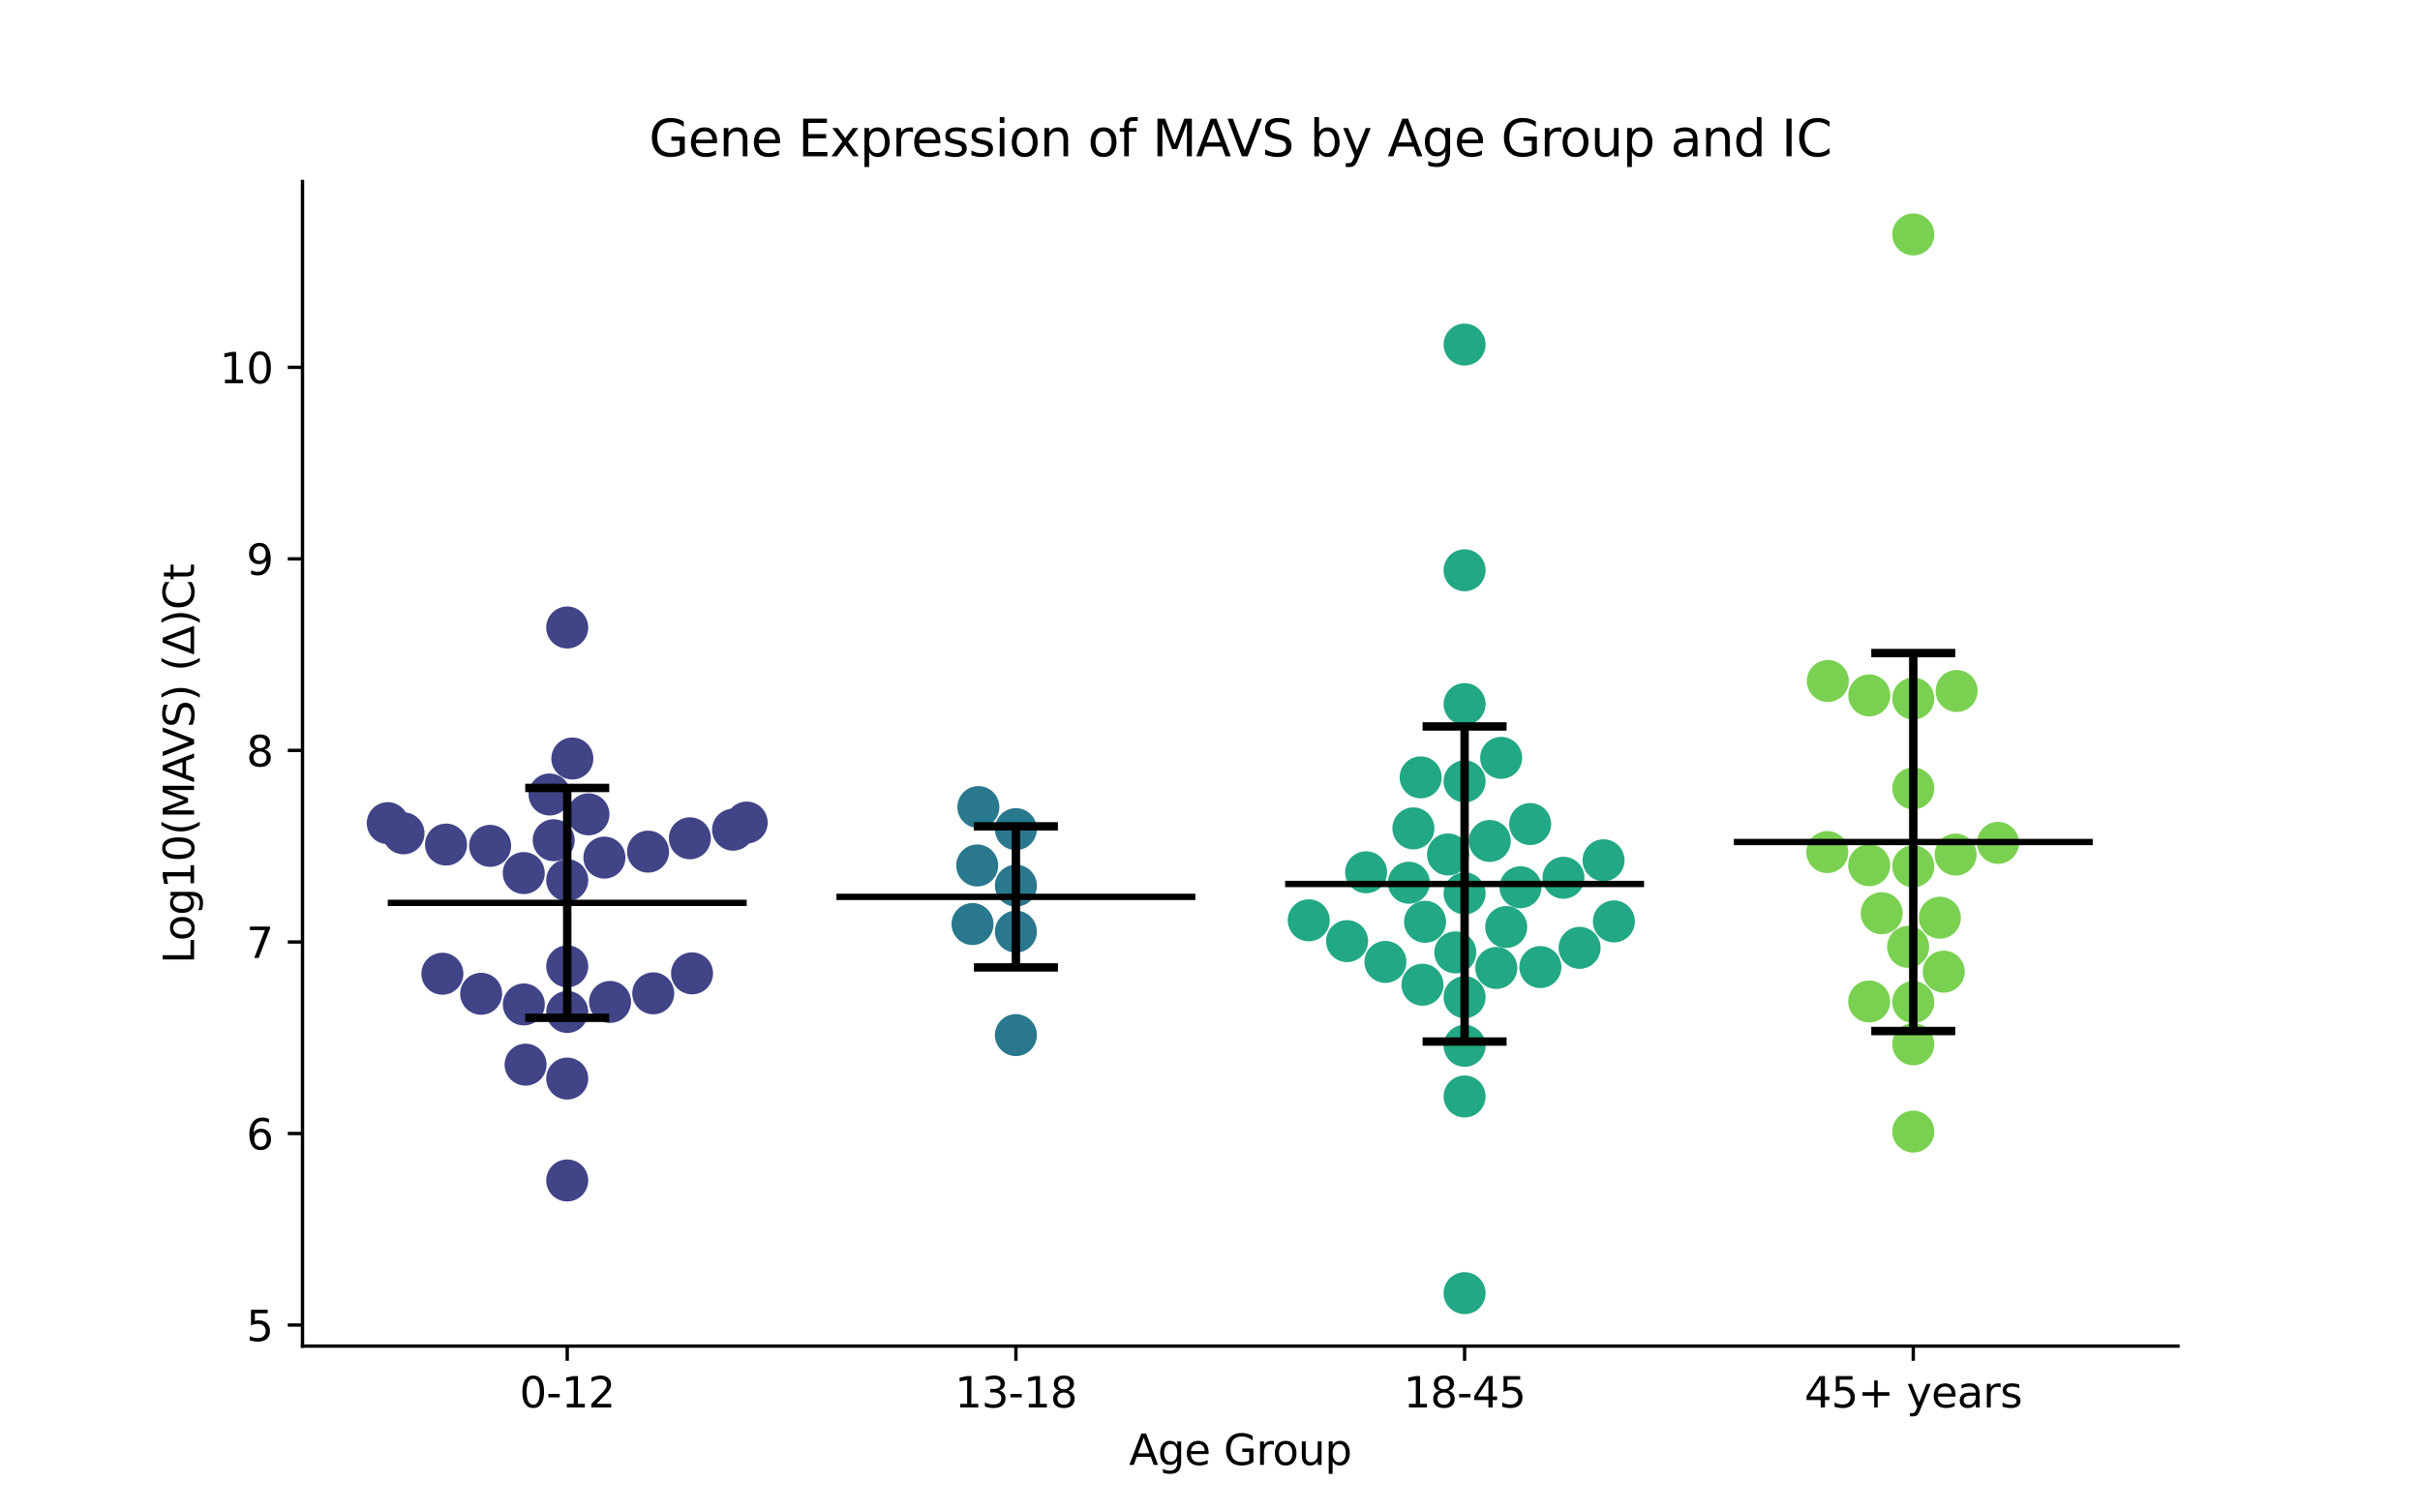 <?xml version="1.0" encoding="utf-8" standalone="no"?>
<!DOCTYPE svg PUBLIC "-//W3C//DTD SVG 1.1//EN"
  "http://www.w3.org/Graphics/SVG/1.1/DTD/svg11.dtd">
<svg xmlns:xlink="http://www.w3.org/1999/xlink" width="576pt" height="360pt" viewBox="0 0 576 360" xmlns="http://www.w3.org/2000/svg" version="1.1">
 <defs>
  <style type="text/css">*{stroke-linejoin: round; stroke-linecap: butt}</style>
 </defs>
 <g id="figure_1">
  <g id="patch_1">
   <path d="M 0 360 
L 576 360 
L 576 0 
L 0 0 
z
" style="fill: #ffffff"/>
  </g>
  <g id="axes_1">
   <g id="patch_2">
    <path d="M 72 320.4 
L 518.4 320.4 
L 518.4 43.2 
L 72 43.2 
z
" style="fill: #ffffff"/>
   </g>
   <g id="PathCollection_1">
    <defs>
     <path id="C0_0_a898cf3051" d="M 0 5 
C 1.326 5 2.598 4.473 3.536 3.536 
C 4.473 2.598 5 1.326 5 -0 
C 5 -1.326 4.473 -2.598 3.536 -3.536 
C 2.598 -4.473 1.326 -5 0 -5 
C -1.326 -5 -2.598 -4.473 -3.536 -3.536 
C -4.473 -2.598 -5 -1.326 -5 0 
C -5 1.326 -4.473 2.598 -3.536 3.536 
C -2.598 4.473 -1.326 5 0 5 
z
"/>
    </defs>
    <g clip-path="url(#p1ab5a67e10)">
     <use xlink:href="#C0_0_a898cf3051" x="136.23" y="180.54" style="fill: #414487"/>
    </g>
    <g clip-path="url(#p1ab5a67e10)">
     <use xlink:href="#C0_0_a898cf3051" x="164.207" y="199.526" style="fill: #414487"/>
    </g>
    <g clip-path="url(#p1ab5a67e10)">
     <use xlink:href="#C0_0_a898cf3051" x="105.294" y="231.77" style="fill: #414487"/>
    </g>
    <g clip-path="url(#p1ab5a67e10)">
     <use xlink:href="#C0_0_a898cf3051" x="155.482" y="236.434" style="fill: #414487"/>
    </g>
    <g clip-path="url(#p1ab5a67e10)">
     <use xlink:href="#C0_0_a898cf3051" x="174.486" y="197.487" style="fill: #414487"/>
    </g>
    <g clip-path="url(#p1ab5a67e10)">
     <use xlink:href="#C0_0_a898cf3051" x="145.204" y="238.48" style="fill: #414487"/>
    </g>
    <g clip-path="url(#p1ab5a67e10)">
     <use xlink:href="#C0_0_a898cf3051" x="143.859" y="204.129" style="fill: #414487"/>
    </g>
    <g clip-path="url(#p1ab5a67e10)">
     <use xlink:href="#C0_0_a898cf3051" x="92.291" y="195.93" style="fill: #414487"/>
    </g>
    <g clip-path="url(#p1ab5a67e10)">
     <use xlink:href="#C0_0_a898cf3051" x="135.009" y="240.87" style="fill: #414487"/>
    </g>
    <g clip-path="url(#p1ab5a67e10)">
     <use xlink:href="#C0_0_a898cf3051" x="135.009" y="230.012" style="fill: #414487"/>
    </g>
    <g clip-path="url(#p1ab5a67e10)">
     <use xlink:href="#C0_0_a898cf3051" x="130.806" y="189.102" style="fill: #414487"/>
    </g>
    <g clip-path="url(#p1ab5a67e10)">
     <use xlink:href="#C0_0_a898cf3051" x="154.252" y="202.706" style="fill: #414487"/>
    </g>
    <g clip-path="url(#p1ab5a67e10)">
     <use xlink:href="#C0_0_a898cf3051" x="124.662" y="207.805" style="fill: #414487"/>
    </g>
    <g clip-path="url(#p1ab5a67e10)">
     <use xlink:href="#C0_0_a898cf3051" x="135.009" y="280.971" style="fill: #414487"/>
    </g>
    <g clip-path="url(#p1ab5a67e10)">
     <use xlink:href="#C0_0_a898cf3051" x="124.679" y="239.078" style="fill: #414487"/>
    </g>
    <g clip-path="url(#p1ab5a67e10)">
     <use xlink:href="#C0_0_a898cf3051" x="140.059" y="193.829" style="fill: #414487"/>
    </g>
    <g clip-path="url(#p1ab5a67e10)">
     <use xlink:href="#C0_0_a898cf3051" x="164.719" y="231.679" style="fill: #414487"/>
    </g>
    <g clip-path="url(#p1ab5a67e10)">
     <use xlink:href="#C0_0_a898cf3051" x="135.009" y="256.719" style="fill: #414487"/>
    </g>
    <g clip-path="url(#p1ab5a67e10)">
     <use xlink:href="#C0_0_a898cf3051" x="125.101" y="253.408" style="fill: #414487"/>
    </g>
    <g clip-path="url(#p1ab5a67e10)">
     <use xlink:href="#C0_0_a898cf3051" x="114.523" y="236.539" style="fill: #414487"/>
    </g>
    <g clip-path="url(#p1ab5a67e10)">
     <use xlink:href="#C0_0_a898cf3051" x="177.726" y="195.787" style="fill: #414487"/>
    </g>
    <g clip-path="url(#p1ab5a67e10)">
     <use xlink:href="#C0_0_a898cf3051" x="106.163" y="201.025" style="fill: #414487"/>
    </g>
    <g clip-path="url(#p1ab5a67e10)">
     <use xlink:href="#C0_0_a898cf3051" x="135.009" y="149.353" style="fill: #414487"/>
    </g>
    <g clip-path="url(#p1ab5a67e10)">
     <use xlink:href="#C0_0_a898cf3051" x="96.047" y="198.346" style="fill: #414487"/>
    </g>
    <g clip-path="url(#p1ab5a67e10)">
     <use xlink:href="#C0_0_a898cf3051" x="116.658" y="201.333" style="fill: #414487"/>
    </g>
    <g clip-path="url(#p1ab5a67e10)">
     <use xlink:href="#C0_0_a898cf3051" x="131.79" y="199.992" style="fill: #414487"/>
    </g>
    <g clip-path="url(#p1ab5a67e10)">
     <use xlink:href="#C0_0_a898cf3051" x="135.009" y="209.511" style="fill: #414487"/>
    </g>
   </g>
   <g id="PathCollection_2">
    <defs>
     <path id="C1_0_787228972c" d="M 0 5 
C 1.326 5 2.598 4.473 3.536 3.536 
C 4.473 2.598 5 1.326 5 -0 
C 5 -1.326 4.473 -2.598 3.536 -3.536 
C 2.598 -4.473 1.326 -5 0 -5 
C -1.326 -5 -2.598 -4.473 -3.536 -3.536 
C -4.473 -2.598 -5 -1.326 -5 0 
C -5 1.326 -4.473 2.598 -3.536 3.536 
C -2.598 4.473 -1.326 5 0 5 
z
"/>
    </defs>
    <g clip-path="url(#p1ab5a67e10)">
     <use xlink:href="#C1_0_787228972c" x="241.803" y="210.802" style="fill: #2a788e"/>
    </g>
    <g clip-path="url(#p1ab5a67e10)">
     <use xlink:href="#C1_0_787228972c" x="231.476" y="219.94" style="fill: #2a788e"/>
    </g>
    <g clip-path="url(#p1ab5a67e10)">
     <use xlink:href="#C1_0_787228972c" x="232.592" y="206.002" style="fill: #2a788e"/>
    </g>
    <g clip-path="url(#p1ab5a67e10)">
     <use xlink:href="#C1_0_787228972c" x="241.803" y="221.749" style="fill: #2a788e"/>
    </g>
    <g clip-path="url(#p1ab5a67e10)">
     <use xlink:href="#C1_0_787228972c" x="232.868" y="192.098" style="fill: #2a788e"/>
    </g>
    <g clip-path="url(#p1ab5a67e10)">
     <use xlink:href="#C1_0_787228972c" x="241.803" y="197.35" style="fill: #2a788e"/>
    </g>
    <g clip-path="url(#p1ab5a67e10)">
     <use xlink:href="#C1_0_787228972c" x="241.803" y="246.371" style="fill: #2a788e"/>
    </g>
   </g>
   <g id="PathCollection_3">
    <defs>
     <path id="C2_0_1180054820" d="M 0 5 
C 1.326 5 2.598 4.473 3.536 3.536 
C 4.473 2.598 5 1.326 5 -0 
C 5 -1.326 4.473 -2.598 3.536 -3.536 
C 2.598 -4.473 1.326 -5 0 -5 
C -1.326 -5 -2.598 -4.473 -3.536 -3.536 
C -4.473 -2.598 -5 -1.326 -5 0 
C -5 1.326 -4.473 2.598 -3.536 3.536 
C -2.598 4.473 -1.326 5 0 5 
z
"/>
    </defs>
    <g clip-path="url(#p1ab5a67e10)">
     <use xlink:href="#C2_0_1180054820" x="344.653" y="203.375" style="fill: #22a884"/>
    </g>
    <g clip-path="url(#p1ab5a67e10)">
     <use xlink:href="#C2_0_1180054820" x="335.328" y="210.106" style="fill: #22a884"/>
    </g>
    <g clip-path="url(#p1ab5a67e10)">
     <use xlink:href="#C2_0_1180054820" x="384.136" y="219.317" style="fill: #22a884"/>
    </g>
    <g clip-path="url(#p1ab5a67e10)">
     <use xlink:href="#C2_0_1180054820" x="339.191" y="219.405" style="fill: #22a884"/>
    </g>
    <g clip-path="url(#p1ab5a67e10)">
     <use xlink:href="#C2_0_1180054820" x="336.412" y="197.178" style="fill: #22a884"/>
    </g>
    <g clip-path="url(#p1ab5a67e10)">
     <use xlink:href="#C2_0_1180054820" x="364.209" y="196.139" style="fill: #22a884"/>
    </g>
    <g clip-path="url(#p1ab5a67e10)">
     <use xlink:href="#C2_0_1180054820" x="338.144" y="185.031" style="fill: #22a884"/>
    </g>
    <g clip-path="url(#p1ab5a67e10)">
     <use xlink:href="#C2_0_1180054820" x="348.597" y="212.643" style="fill: #22a884"/>
    </g>
    <g clip-path="url(#p1ab5a67e10)">
     <use xlink:href="#C2_0_1180054820" x="358.501" y="220.649" style="fill: #22a884"/>
    </g>
    <g clip-path="url(#p1ab5a67e10)">
     <use xlink:href="#C2_0_1180054820" x="338.571" y="234.381" style="fill: #22a884"/>
    </g>
    <g clip-path="url(#p1ab5a67e10)">
     <use xlink:href="#C2_0_1180054820" x="348.597" y="185.976" style="fill: #22a884"/>
    </g>
    <g clip-path="url(#p1ab5a67e10)">
     <use xlink:href="#C2_0_1180054820" x="356.139" y="230.393" style="fill: #22a884"/>
    </g>
    <g clip-path="url(#p1ab5a67e10)">
     <use xlink:href="#C2_0_1180054820" x="381.672" y="204.763" style="fill: #22a884"/>
    </g>
    <g clip-path="url(#p1ab5a67e10)">
     <use xlink:href="#C2_0_1180054820" x="348.597" y="237.351" style="fill: #22a884"/>
    </g>
    <g clip-path="url(#p1ab5a67e10)">
     <use xlink:href="#C2_0_1180054820" x="320.627" y="224.005" style="fill: #22a884"/>
    </g>
    <g clip-path="url(#p1ab5a67e10)">
     <use xlink:href="#C2_0_1180054820" x="372.127" y="208.928" style="fill: #22a884"/>
    </g>
    <g clip-path="url(#p1ab5a67e10)">
     <use xlink:href="#C2_0_1180054820" x="357.301" y="180.382" style="fill: #22a884"/>
    </g>
    <g clip-path="url(#p1ab5a67e10)">
     <use xlink:href="#C2_0_1180054820" x="348.597" y="248.924" style="fill: #22a884"/>
    </g>
    <g clip-path="url(#p1ab5a67e10)">
     <use xlink:href="#C2_0_1180054820" x="348.597" y="260.982" style="fill: #22a884"/>
    </g>
    <g clip-path="url(#p1ab5a67e10)">
     <use xlink:href="#C2_0_1180054820" x="311.505" y="219.054" style="fill: #22a884"/>
    </g>
    <g clip-path="url(#p1ab5a67e10)">
     <use xlink:href="#C2_0_1180054820" x="348.597" y="135.737" style="fill: #22a884"/>
    </g>
    <g clip-path="url(#p1ab5a67e10)">
     <use xlink:href="#C2_0_1180054820" x="325.158" y="207.622" style="fill: #22a884"/>
    </g>
    <g clip-path="url(#p1ab5a67e10)">
     <use xlink:href="#C2_0_1180054820" x="375.97" y="225.604" style="fill: #22a884"/>
    </g>
    <g clip-path="url(#p1ab5a67e10)">
     <use xlink:href="#C2_0_1180054820" x="348.597" y="82.015" style="fill: #22a884"/>
    </g>
    <g clip-path="url(#p1ab5a67e10)">
     <use xlink:href="#C2_0_1180054820" x="366.636" y="230.184" style="fill: #22a884"/>
    </g>
    <g clip-path="url(#p1ab5a67e10)">
     <use xlink:href="#C2_0_1180054820" x="329.751" y="228.955" style="fill: #22a884"/>
    </g>
    <g clip-path="url(#p1ab5a67e10)">
     <use xlink:href="#C2_0_1180054820" x="348.597" y="167.588" style="fill: #22a884"/>
    </g>
    <g clip-path="url(#p1ab5a67e10)">
     <use xlink:href="#C2_0_1180054820" x="346.386" y="226.689" style="fill: #22a884"/>
    </g>
    <g clip-path="url(#p1ab5a67e10)">
     <use xlink:href="#C2_0_1180054820" x="361.898" y="211.187" style="fill: #22a884"/>
    </g>
    <g clip-path="url(#p1ab5a67e10)">
     <use xlink:href="#C2_0_1180054820" x="354.596" y="200.162" style="fill: #22a884"/>
    </g>
    <g clip-path="url(#p1ab5a67e10)">
     <use xlink:href="#C2_0_1180054820" x="348.597" y="307.8" style="fill: #22a884"/>
    </g>
   </g>
   <g id="PathCollection_4">
    <defs>
     <path id="C3_0_c9bc62e143" d="M 0 5 
C 1.326 5 2.598 4.473 3.536 3.536 
C 4.473 2.598 5 1.326 5 -0 
C 5 -1.326 4.473 -2.598 3.536 -3.536 
C 2.598 -4.473 1.326 -5 0 -5 
C -1.326 -5 -2.598 -4.473 -3.536 -3.536 
C -4.473 -2.598 -5 -1.326 -5 0 
C -5 1.326 -4.473 2.598 -3.536 3.536 
C -2.598 4.473 -1.326 5 0 5 
z
"/>
    </defs>
    <g clip-path="url(#p1ab5a67e10)">
     <use xlink:href="#C3_0_c9bc62e143" x="444.892" y="238.372" style="fill: #7ad151"/>
    </g>
    <g clip-path="url(#p1ab5a67e10)">
     <use xlink:href="#C3_0_c9bc62e143" x="455.391" y="248.556" style="fill: #7ad151"/>
    </g>
    <g clip-path="url(#p1ab5a67e10)">
     <use xlink:href="#C3_0_c9bc62e143" x="434.924" y="202.813" style="fill: #7ad151"/>
    </g>
    <g clip-path="url(#p1ab5a67e10)">
     <use xlink:href="#C3_0_c9bc62e143" x="454.166" y="225.373" style="fill: #7ad151"/>
    </g>
    <g clip-path="url(#p1ab5a67e10)">
     <use xlink:href="#C3_0_c9bc62e143" x="444.895" y="205.947" style="fill: #7ad151"/>
    </g>
    <g clip-path="url(#p1ab5a67e10)">
     <use xlink:href="#C3_0_c9bc62e143" x="455.391" y="206.204" style="fill: #7ad151"/>
    </g>
    <g clip-path="url(#p1ab5a67e10)">
     <use xlink:href="#C3_0_c9bc62e143" x="455.391" y="187.651" style="fill: #7ad151"/>
    </g>
    <g clip-path="url(#p1ab5a67e10)">
     <use xlink:href="#C3_0_c9bc62e143" x="447.876" y="217.366" style="fill: #7ad151"/>
    </g>
    <g clip-path="url(#p1ab5a67e10)">
     <use xlink:href="#C3_0_c9bc62e143" x="475.556" y="200.619" style="fill: #7ad151"/>
    </g>
    <g clip-path="url(#p1ab5a67e10)">
     <use xlink:href="#C3_0_c9bc62e143" x="455.391" y="238.509" style="fill: #7ad151"/>
    </g>
    <g clip-path="url(#p1ab5a67e10)">
     <use xlink:href="#C3_0_c9bc62e143" x="455.391" y="269.342" style="fill: #7ad151"/>
    </g>
    <g clip-path="url(#p1ab5a67e10)">
     <use xlink:href="#C3_0_c9bc62e143" x="444.921" y="165.52" style="fill: #7ad151"/>
    </g>
    <g clip-path="url(#p1ab5a67e10)">
     <use xlink:href="#C3_0_c9bc62e143" x="465.474" y="203.412" style="fill: #7ad151"/>
    </g>
    <g clip-path="url(#p1ab5a67e10)">
     <use xlink:href="#C3_0_c9bc62e143" x="465.718" y="164.462" style="fill: #7ad151"/>
    </g>
    <g clip-path="url(#p1ab5a67e10)">
     <use xlink:href="#C3_0_c9bc62e143" x="435.058" y="162.089" style="fill: #7ad151"/>
    </g>
    <g clip-path="url(#p1ab5a67e10)">
     <use xlink:href="#C3_0_c9bc62e143" x="455.391" y="55.8" style="fill: #7ad151"/>
    </g>
    <g clip-path="url(#p1ab5a67e10)">
     <use xlink:href="#C3_0_c9bc62e143" x="462.642" y="231.275" style="fill: #7ad151"/>
    </g>
    <g clip-path="url(#p1ab5a67e10)">
     <use xlink:href="#C3_0_c9bc62e143" x="455.391" y="166.27" style="fill: #7ad151"/>
    </g>
    <g clip-path="url(#p1ab5a67e10)">
     <use xlink:href="#C3_0_c9bc62e143" x="461.724" y="218.432" style="fill: #7ad151"/>
    </g>
   </g>
   <g id="matplotlib.axis_1">
    <g id="xtick_1">
     <g id="line2d_1">
      <defs>
       <path id="m9e08059cc7" d="M 0 0 
L 0 3.5 
" style="stroke: #000000; stroke-width: 0.8"/>
      </defs>
      <g>
       <use xlink:href="#m9e08059cc7" x="135.009" y="320.4" style="stroke: #000000; stroke-width: 0.8"/>
      </g>
     </g>
     <g id="text_1">
      <!-- 0-12 -->
      <g transform="translate(123.661 334.998) scale(0.1 -0.1)">
       <defs>
        <path id="DejaVuSans-30" d="M 2034 4250 
Q 1547 4250 1301 3770 
Q 1056 3291 1056 2328 
Q 1056 1369 1301 889 
Q 1547 409 2034 409 
Q 2525 409 2770 889 
Q 3016 1369 3016 2328 
Q 3016 3291 2770 3770 
Q 2525 4250 2034 4250 
z
M 2034 4750 
Q 2819 4750 3233 4129 
Q 3647 3509 3647 2328 
Q 3647 1150 3233 529 
Q 2819 -91 2034 -91 
Q 1250 -91 836 529 
Q 422 1150 422 2328 
Q 422 3509 836 4129 
Q 1250 4750 2034 4750 
z
" transform="scale(0.016)"/>
        <path id="DejaVuSans-2d" d="M 313 2009 
L 1997 2009 
L 1997 1497 
L 313 1497 
L 313 2009 
z
" transform="scale(0.016)"/>
        <path id="DejaVuSans-31" d="M 794 531 
L 1825 531 
L 1825 4091 
L 703 3866 
L 703 4441 
L 1819 4666 
L 2450 4666 
L 2450 531 
L 3481 531 
L 3481 0 
L 794 0 
L 794 531 
z
" transform="scale(0.016)"/>
        <path id="DejaVuSans-32" d="M 1228 531 
L 3431 531 
L 3431 0 
L 469 0 
L 469 531 
Q 828 903 1448 1529 
Q 2069 2156 2228 2338 
Q 2531 2678 2651 2914 
Q 2772 3150 2772 3378 
Q 2772 3750 2511 3984 
Q 2250 4219 1831 4219 
Q 1534 4219 1204 4116 
Q 875 4013 500 3803 
L 500 4441 
Q 881 4594 1212 4672 
Q 1544 4750 1819 4750 
Q 2544 4750 2975 4387 
Q 3406 4025 3406 3419 
Q 3406 3131 3298 2873 
Q 3191 2616 2906 2266 
Q 2828 2175 2409 1742 
Q 1991 1309 1228 531 
z
" transform="scale(0.016)"/>
       </defs>
       <use xlink:href="#DejaVuSans-30"/>
       <use xlink:href="#DejaVuSans-2d" x="63.623"/>
       <use xlink:href="#DejaVuSans-31" x="99.707"/>
       <use xlink:href="#DejaVuSans-32" x="163.33"/>
      </g>
     </g>
    </g>
    <g id="xtick_2">
     <g id="line2d_2">
      <g>
       <use xlink:href="#m9e08059cc7" x="241.803" y="320.4" style="stroke: #000000; stroke-width: 0.8"/>
      </g>
     </g>
     <g id="text_2">
      <!-- 13-18 -->
      <g transform="translate(227.274 334.998) scale(0.1 -0.1)">
       <defs>
        <path id="DejaVuSans-33" d="M 2597 2516 
Q 3050 2419 3304 2112 
Q 3559 1806 3559 1356 
Q 3559 666 3084 287 
Q 2609 -91 1734 -91 
Q 1441 -91 1130 -33 
Q 819 25 488 141 
L 488 750 
Q 750 597 1062 519 
Q 1375 441 1716 441 
Q 2309 441 2620 675 
Q 2931 909 2931 1356 
Q 2931 1769 2642 2001 
Q 2353 2234 1838 2234 
L 1294 2234 
L 1294 2753 
L 1863 2753 
Q 2328 2753 2575 2939 
Q 2822 3125 2822 3475 
Q 2822 3834 2567 4026 
Q 2313 4219 1838 4219 
Q 1578 4219 1281 4162 
Q 984 4106 628 3988 
L 628 4550 
Q 988 4650 1302 4700 
Q 1616 4750 1894 4750 
Q 2613 4750 3031 4423 
Q 3450 4097 3450 3541 
Q 3450 3153 3228 2886 
Q 3006 2619 2597 2516 
z
" transform="scale(0.016)"/>
        <path id="DejaVuSans-38" d="M 2034 2216 
Q 1584 2216 1326 1975 
Q 1069 1734 1069 1313 
Q 1069 891 1326 650 
Q 1584 409 2034 409 
Q 2484 409 2743 651 
Q 3003 894 3003 1313 
Q 3003 1734 2745 1975 
Q 2488 2216 2034 2216 
z
M 1403 2484 
Q 997 2584 770 2862 
Q 544 3141 544 3541 
Q 544 4100 942 4425 
Q 1341 4750 2034 4750 
Q 2731 4750 3128 4425 
Q 3525 4100 3525 3541 
Q 3525 3141 3298 2862 
Q 3072 2584 2669 2484 
Q 3125 2378 3379 2068 
Q 3634 1759 3634 1313 
Q 3634 634 3220 271 
Q 2806 -91 2034 -91 
Q 1263 -91 848 271 
Q 434 634 434 1313 
Q 434 1759 690 2068 
Q 947 2378 1403 2484 
z
M 1172 3481 
Q 1172 3119 1398 2916 
Q 1625 2713 2034 2713 
Q 2441 2713 2670 2916 
Q 2900 3119 2900 3481 
Q 2900 3844 2670 4047 
Q 2441 4250 2034 4250 
Q 1625 4250 1398 4047 
Q 1172 3844 1172 3481 
z
" transform="scale(0.016)"/>
       </defs>
       <use xlink:href="#DejaVuSans-31"/>
       <use xlink:href="#DejaVuSans-33" x="63.623"/>
       <use xlink:href="#DejaVuSans-2d" x="127.246"/>
       <use xlink:href="#DejaVuSans-31" x="163.33"/>
       <use xlink:href="#DejaVuSans-38" x="226.953"/>
      </g>
     </g>
    </g>
    <g id="xtick_3">
     <g id="line2d_3">
      <g>
       <use xlink:href="#m9e08059cc7" x="348.597" y="320.4" style="stroke: #000000; stroke-width: 0.8"/>
      </g>
     </g>
     <g id="text_3">
      <!-- 18-45 -->
      <g transform="translate(334.068 334.998) scale(0.1 -0.1)">
       <defs>
        <path id="DejaVuSans-34" d="M 2419 4116 
L 825 1625 
L 2419 1625 
L 2419 4116 
z
M 2253 4666 
L 3047 4666 
L 3047 1625 
L 3713 1625 
L 3713 1100 
L 3047 1100 
L 3047 0 
L 2419 0 
L 2419 1100 
L 313 1100 
L 313 1709 
L 2253 4666 
z
" transform="scale(0.016)"/>
        <path id="DejaVuSans-35" d="M 691 4666 
L 3169 4666 
L 3169 4134 
L 1269 4134 
L 1269 2991 
Q 1406 3038 1543 3061 
Q 1681 3084 1819 3084 
Q 2600 3084 3056 2656 
Q 3513 2228 3513 1497 
Q 3513 744 3044 326 
Q 2575 -91 1722 -91 
Q 1428 -91 1123 -41 
Q 819 9 494 109 
L 494 744 
Q 775 591 1075 516 
Q 1375 441 1709 441 
Q 2250 441 2565 725 
Q 2881 1009 2881 1497 
Q 2881 1984 2565 2268 
Q 2250 2553 1709 2553 
Q 1456 2553 1204 2497 
Q 953 2441 691 2322 
L 691 4666 
z
" transform="scale(0.016)"/>
       </defs>
       <use xlink:href="#DejaVuSans-31"/>
       <use xlink:href="#DejaVuSans-38" x="63.623"/>
       <use xlink:href="#DejaVuSans-2d" x="127.246"/>
       <use xlink:href="#DejaVuSans-34" x="163.33"/>
       <use xlink:href="#DejaVuSans-35" x="226.953"/>
      </g>
     </g>
    </g>
    <g id="xtick_4">
     <g id="line2d_4">
      <g>
       <use xlink:href="#m9e08059cc7" x="455.391" y="320.4" style="stroke: #000000; stroke-width: 0.8"/>
      </g>
     </g>
     <g id="text_4">
      <!-- 45+ years -->
      <g transform="translate(429.49 334.998) scale(0.1 -0.1)">
       <defs>
        <path id="DejaVuSans-2b" d="M 2944 4013 
L 2944 2272 
L 4684 2272 
L 4684 1741 
L 2944 1741 
L 2944 0 
L 2419 0 
L 2419 1741 
L 678 1741 
L 678 2272 
L 2419 2272 
L 2419 4013 
L 2944 4013 
z
" transform="scale(0.016)"/>
        <path id="DejaVuSans-20" transform="scale(0.016)"/>
        <path id="DejaVuSans-79" d="M 2059 -325 
Q 1816 -950 1584 -1140 
Q 1353 -1331 966 -1331 
L 506 -1331 
L 506 -850 
L 844 -850 
Q 1081 -850 1212 -737 
Q 1344 -625 1503 -206 
L 1606 56 
L 191 3500 
L 800 3500 
L 1894 763 
L 2988 3500 
L 3597 3500 
L 2059 -325 
z
" transform="scale(0.016)"/>
        <path id="DejaVuSans-65" d="M 3597 1894 
L 3597 1613 
L 953 1613 
Q 991 1019 1311 708 
Q 1631 397 2203 397 
Q 2534 397 2845 478 
Q 3156 559 3463 722 
L 3463 178 
Q 3153 47 2828 -22 
Q 2503 -91 2169 -91 
Q 1331 -91 842 396 
Q 353 884 353 1716 
Q 353 2575 817 3079 
Q 1281 3584 2069 3584 
Q 2775 3584 3186 3129 
Q 3597 2675 3597 1894 
z
M 3022 2063 
Q 3016 2534 2758 2815 
Q 2500 3097 2075 3097 
Q 1594 3097 1305 2825 
Q 1016 2553 972 2059 
L 3022 2063 
z
" transform="scale(0.016)"/>
        <path id="DejaVuSans-61" d="M 2194 1759 
Q 1497 1759 1228 1600 
Q 959 1441 959 1056 
Q 959 750 1161 570 
Q 1363 391 1709 391 
Q 2188 391 2477 730 
Q 2766 1069 2766 1631 
L 2766 1759 
L 2194 1759 
z
M 3341 1997 
L 3341 0 
L 2766 0 
L 2766 531 
Q 2569 213 2275 61 
Q 1981 -91 1556 -91 
Q 1019 -91 701 211 
Q 384 513 384 1019 
Q 384 1609 779 1909 
Q 1175 2209 1959 2209 
L 2766 2209 
L 2766 2266 
Q 2766 2663 2505 2880 
Q 2244 3097 1772 3097 
Q 1472 3097 1187 3025 
Q 903 2953 641 2809 
L 641 3341 
Q 956 3463 1253 3523 
Q 1550 3584 1831 3584 
Q 2591 3584 2966 3190 
Q 3341 2797 3341 1997 
z
" transform="scale(0.016)"/>
        <path id="DejaVuSans-72" d="M 2631 2963 
Q 2534 3019 2420 3045 
Q 2306 3072 2169 3072 
Q 1681 3072 1420 2755 
Q 1159 2438 1159 1844 
L 1159 0 
L 581 0 
L 581 3500 
L 1159 3500 
L 1159 2956 
Q 1341 3275 1631 3429 
Q 1922 3584 2338 3584 
Q 2397 3584 2469 3576 
Q 2541 3569 2628 3553 
L 2631 2963 
z
" transform="scale(0.016)"/>
        <path id="DejaVuSans-73" d="M 2834 3397 
L 2834 2853 
Q 2591 2978 2328 3040 
Q 2066 3103 1784 3103 
Q 1356 3103 1142 2972 
Q 928 2841 928 2578 
Q 928 2378 1081 2264 
Q 1234 2150 1697 2047 
L 1894 2003 
Q 2506 1872 2764 1633 
Q 3022 1394 3022 966 
Q 3022 478 2636 193 
Q 2250 -91 1575 -91 
Q 1294 -91 989 -36 
Q 684 19 347 128 
L 347 722 
Q 666 556 975 473 
Q 1284 391 1588 391 
Q 1994 391 2212 530 
Q 2431 669 2431 922 
Q 2431 1156 2273 1281 
Q 2116 1406 1581 1522 
L 1381 1569 
Q 847 1681 609 1914 
Q 372 2147 372 2553 
Q 372 3047 722 3315 
Q 1072 3584 1716 3584 
Q 2034 3584 2315 3537 
Q 2597 3491 2834 3397 
z
" transform="scale(0.016)"/>
       </defs>
       <use xlink:href="#DejaVuSans-34"/>
       <use xlink:href="#DejaVuSans-35" x="63.623"/>
       <use xlink:href="#DejaVuSans-2b" x="127.246"/>
       <use xlink:href="#DejaVuSans-20" x="211.035"/>
       <use xlink:href="#DejaVuSans-79" x="242.822"/>
       <use xlink:href="#DejaVuSans-65" x="302.002"/>
       <use xlink:href="#DejaVuSans-61" x="363.525"/>
       <use xlink:href="#DejaVuSans-72" x="424.805"/>
       <use xlink:href="#DejaVuSans-73" x="465.918"/>
      </g>
     </g>
    </g>
    <g id="text_5">
     <!-- Age Group -->
     <g transform="translate(268.72 348.677) scale(0.1 -0.1)">
      <defs>
       <path id="DejaVuSans-41" d="M 2188 4044 
L 1331 1722 
L 3047 1722 
L 2188 4044 
z
M 1831 4666 
L 2547 4666 
L 4325 0 
L 3669 0 
L 3244 1197 
L 1141 1197 
L 716 0 
L 50 0 
L 1831 4666 
z
" transform="scale(0.016)"/>
       <path id="DejaVuSans-67" d="M 2906 1791 
Q 2906 2416 2648 2759 
Q 2391 3103 1925 3103 
Q 1463 3103 1205 2759 
Q 947 2416 947 1791 
Q 947 1169 1205 825 
Q 1463 481 1925 481 
Q 2391 481 2648 825 
Q 2906 1169 2906 1791 
z
M 3481 434 
Q 3481 -459 3084 -895 
Q 2688 -1331 1869 -1331 
Q 1566 -1331 1297 -1286 
Q 1028 -1241 775 -1147 
L 775 -588 
Q 1028 -725 1275 -790 
Q 1522 -856 1778 -856 
Q 2344 -856 2625 -561 
Q 2906 -266 2906 331 
L 2906 616 
Q 2728 306 2450 153 
Q 2172 0 1784 0 
Q 1141 0 747 490 
Q 353 981 353 1791 
Q 353 2603 747 3093 
Q 1141 3584 1784 3584 
Q 2172 3584 2450 3431 
Q 2728 3278 2906 2969 
L 2906 3500 
L 3481 3500 
L 3481 434 
z
" transform="scale(0.016)"/>
       <path id="DejaVuSans-47" d="M 3809 666 
L 3809 1919 
L 2778 1919 
L 2778 2438 
L 4434 2438 
L 4434 434 
Q 4069 175 3628 42 
Q 3188 -91 2688 -91 
Q 1594 -91 976 548 
Q 359 1188 359 2328 
Q 359 3472 976 4111 
Q 1594 4750 2688 4750 
Q 3144 4750 3555 4637 
Q 3966 4525 4313 4306 
L 4313 3634 
Q 3963 3931 3569 4081 
Q 3175 4231 2741 4231 
Q 1884 4231 1454 3753 
Q 1025 3275 1025 2328 
Q 1025 1384 1454 906 
Q 1884 428 2741 428 
Q 3075 428 3337 486 
Q 3600 544 3809 666 
z
" transform="scale(0.016)"/>
       <path id="DejaVuSans-6f" d="M 1959 3097 
Q 1497 3097 1228 2736 
Q 959 2375 959 1747 
Q 959 1119 1226 758 
Q 1494 397 1959 397 
Q 2419 397 2687 759 
Q 2956 1122 2956 1747 
Q 2956 2369 2687 2733 
Q 2419 3097 1959 3097 
z
M 1959 3584 
Q 2709 3584 3137 3096 
Q 3566 2609 3566 1747 
Q 3566 888 3137 398 
Q 2709 -91 1959 -91 
Q 1206 -91 779 398 
Q 353 888 353 1747 
Q 353 2609 779 3096 
Q 1206 3584 1959 3584 
z
" transform="scale(0.016)"/>
       <path id="DejaVuSans-75" d="M 544 1381 
L 544 3500 
L 1119 3500 
L 1119 1403 
Q 1119 906 1312 657 
Q 1506 409 1894 409 
Q 2359 409 2629 706 
Q 2900 1003 2900 1516 
L 2900 3500 
L 3475 3500 
L 3475 0 
L 2900 0 
L 2900 538 
Q 2691 219 2414 64 
Q 2138 -91 1772 -91 
Q 1169 -91 856 284 
Q 544 659 544 1381 
z
M 1991 3584 
L 1991 3584 
z
" transform="scale(0.016)"/>
       <path id="DejaVuSans-70" d="M 1159 525 
L 1159 -1331 
L 581 -1331 
L 581 3500 
L 1159 3500 
L 1159 2969 
Q 1341 3281 1617 3432 
Q 1894 3584 2278 3584 
Q 2916 3584 3314 3078 
Q 3713 2572 3713 1747 
Q 3713 922 3314 415 
Q 2916 -91 2278 -91 
Q 1894 -91 1617 61 
Q 1341 213 1159 525 
z
M 3116 1747 
Q 3116 2381 2855 2742 
Q 2594 3103 2138 3103 
Q 1681 3103 1420 2742 
Q 1159 2381 1159 1747 
Q 1159 1113 1420 752 
Q 1681 391 2138 391 
Q 2594 391 2855 752 
Q 3116 1113 3116 1747 
z
" transform="scale(0.016)"/>
      </defs>
      <use xlink:href="#DejaVuSans-41"/>
      <use xlink:href="#DejaVuSans-67" x="68.408"/>
      <use xlink:href="#DejaVuSans-65" x="131.885"/>
      <use xlink:href="#DejaVuSans-20" x="193.408"/>
      <use xlink:href="#DejaVuSans-47" x="225.195"/>
      <use xlink:href="#DejaVuSans-72" x="302.686"/>
      <use xlink:href="#DejaVuSans-6f" x="341.549"/>
      <use xlink:href="#DejaVuSans-75" x="402.73"/>
      <use xlink:href="#DejaVuSans-70" x="466.109"/>
     </g>
    </g>
   </g>
   <g id="matplotlib.axis_2">
    <g id="ytick_1">
     <g id="line2d_5">
      <defs>
       <path id="m867ec8499d" d="M 0 0 
L -3.5 0 
" style="stroke: #000000; stroke-width: 0.8"/>
      </defs>
      <g>
       <use xlink:href="#m867ec8499d" x="72" y="315.393" style="stroke: #000000; stroke-width: 0.8"/>
      </g>
     </g>
     <g id="text_6">
      <!-- 5 -->
      <g transform="translate(58.638 319.192) scale(0.1 -0.1)">
       <use xlink:href="#DejaVuSans-35"/>
      </g>
     </g>
    </g>
    <g id="ytick_2">
     <g id="line2d_6">
      <g>
       <use xlink:href="#m867ec8499d" x="72" y="269.799" style="stroke: #000000; stroke-width: 0.8"/>
      </g>
     </g>
     <g id="text_7">
      <!-- 6 -->
      <g transform="translate(58.638 273.599) scale(0.1 -0.1)">
       <defs>
        <path id="DejaVuSans-36" d="M 2113 2584 
Q 1688 2584 1439 2293 
Q 1191 2003 1191 1497 
Q 1191 994 1439 701 
Q 1688 409 2113 409 
Q 2538 409 2786 701 
Q 3034 994 3034 1497 
Q 3034 2003 2786 2293 
Q 2538 2584 2113 2584 
z
M 3366 4563 
L 3366 3988 
Q 3128 4100 2886 4159 
Q 2644 4219 2406 4219 
Q 1781 4219 1451 3797 
Q 1122 3375 1075 2522 
Q 1259 2794 1537 2939 
Q 1816 3084 2150 3084 
Q 2853 3084 3261 2657 
Q 3669 2231 3669 1497 
Q 3669 778 3244 343 
Q 2819 -91 2113 -91 
Q 1303 -91 875 529 
Q 447 1150 447 2328 
Q 447 3434 972 4092 
Q 1497 4750 2381 4750 
Q 2619 4750 2861 4703 
Q 3103 4656 3366 4563 
z
" transform="scale(0.016)"/>
       </defs>
       <use xlink:href="#DejaVuSans-36"/>
      </g>
     </g>
    </g>
    <g id="ytick_3">
     <g id="line2d_7">
      <g>
       <use xlink:href="#m867ec8499d" x="72" y="224.206" style="stroke: #000000; stroke-width: 0.8"/>
      </g>
     </g>
     <g id="text_8">
      <!-- 7 -->
      <g transform="translate(58.638 228.005) scale(0.1 -0.1)">
       <defs>
        <path id="DejaVuSans-37" d="M 525 4666 
L 3525 4666 
L 3525 4397 
L 1831 0 
L 1172 0 
L 2766 4134 
L 525 4134 
L 525 4666 
z
" transform="scale(0.016)"/>
       </defs>
       <use xlink:href="#DejaVuSans-37"/>
      </g>
     </g>
    </g>
    <g id="ytick_4">
     <g id="line2d_8">
      <g>
       <use xlink:href="#m867ec8499d" x="72" y="178.612" style="stroke: #000000; stroke-width: 0.8"/>
      </g>
     </g>
     <g id="text_9">
      <!-- 8 -->
      <g transform="translate(58.638 182.411) scale(0.1 -0.1)">
       <use xlink:href="#DejaVuSans-38"/>
      </g>
     </g>
    </g>
    <g id="ytick_5">
     <g id="line2d_9">
      <g>
       <use xlink:href="#m867ec8499d" x="72" y="133.018" style="stroke: #000000; stroke-width: 0.8"/>
      </g>
     </g>
     <g id="text_10">
      <!-- 9 -->
      <g transform="translate(58.638 136.817) scale(0.1 -0.1)">
       <defs>
        <path id="DejaVuSans-39" d="M 703 97 
L 703 672 
Q 941 559 1184 500 
Q 1428 441 1663 441 
Q 2288 441 2617 861 
Q 2947 1281 2994 2138 
Q 2813 1869 2534 1725 
Q 2256 1581 1919 1581 
Q 1219 1581 811 2004 
Q 403 2428 403 3163 
Q 403 3881 828 4315 
Q 1253 4750 1959 4750 
Q 2769 4750 3195 4129 
Q 3622 3509 3622 2328 
Q 3622 1225 3098 567 
Q 2575 -91 1691 -91 
Q 1453 -91 1209 -44 
Q 966 3 703 97 
z
M 1959 2075 
Q 2384 2075 2632 2365 
Q 2881 2656 2881 3163 
Q 2881 3666 2632 3958 
Q 2384 4250 1959 4250 
Q 1534 4250 1286 3958 
Q 1038 3666 1038 3163 
Q 1038 2656 1286 2365 
Q 1534 2075 1959 2075 
z
" transform="scale(0.016)"/>
       </defs>
       <use xlink:href="#DejaVuSans-39"/>
      </g>
     </g>
    </g>
    <g id="ytick_6">
     <g id="line2d_10">
      <g>
       <use xlink:href="#m867ec8499d" x="72" y="87.424" style="stroke: #000000; stroke-width: 0.8"/>
      </g>
     </g>
     <g id="text_11">
      <!-- 10 -->
      <g transform="translate(52.275 91.223) scale(0.1 -0.1)">
       <use xlink:href="#DejaVuSans-31"/>
       <use xlink:href="#DejaVuSans-30" x="63.623"/>
      </g>
     </g>
    </g>
    <g id="text_12">
     <!-- Log10(MAVS) (Δ)Ct -->
     <g transform="translate(46.195 229.369) rotate(-90) scale(0.1 -0.1)">
      <defs>
       <path id="DejaVuSans-4c" d="M 628 4666 
L 1259 4666 
L 1259 531 
L 3531 531 
L 3531 0 
L 628 0 
L 628 4666 
z
" transform="scale(0.016)"/>
       <path id="DejaVuSans-28" d="M 1984 4856 
Q 1566 4138 1362 3434 
Q 1159 2731 1159 2009 
Q 1159 1288 1364 580 
Q 1569 -128 1984 -844 
L 1484 -844 
Q 1016 -109 783 600 
Q 550 1309 550 2009 
Q 550 2706 781 3412 
Q 1013 4119 1484 4856 
L 1984 4856 
z
" transform="scale(0.016)"/>
       <path id="DejaVuSans-4d" d="M 628 4666 
L 1569 4666 
L 2759 1491 
L 3956 4666 
L 4897 4666 
L 4897 0 
L 4281 0 
L 4281 4097 
L 3078 897 
L 2444 897 
L 1241 4097 
L 1241 0 
L 628 0 
L 628 4666 
z
" transform="scale(0.016)"/>
       <path id="DejaVuSans-56" d="M 1831 0 
L 50 4666 
L 709 4666 
L 2188 738 
L 3669 4666 
L 4325 4666 
L 2547 0 
L 1831 0 
z
" transform="scale(0.016)"/>
       <path id="DejaVuSans-53" d="M 3425 4513 
L 3425 3897 
Q 3066 4069 2747 4153 
Q 2428 4238 2131 4238 
Q 1616 4238 1336 4038 
Q 1056 3838 1056 3469 
Q 1056 3159 1242 3001 
Q 1428 2844 1947 2747 
L 2328 2669 
Q 3034 2534 3370 2195 
Q 3706 1856 3706 1288 
Q 3706 609 3251 259 
Q 2797 -91 1919 -91 
Q 1588 -91 1214 -16 
Q 841 59 441 206 
L 441 856 
Q 825 641 1194 531 
Q 1563 422 1919 422 
Q 2459 422 2753 634 
Q 3047 847 3047 1241 
Q 3047 1584 2836 1778 
Q 2625 1972 2144 2069 
L 1759 2144 
Q 1053 2284 737 2584 
Q 422 2884 422 3419 
Q 422 4038 858 4394 
Q 1294 4750 2059 4750 
Q 2388 4750 2728 4690 
Q 3069 4631 3425 4513 
z
" transform="scale(0.016)"/>
       <path id="DejaVuSans-29" d="M 513 4856 
L 1013 4856 
Q 1481 4119 1714 3412 
Q 1947 2706 1947 2009 
Q 1947 1309 1714 600 
Q 1481 -109 1013 -844 
L 513 -844 
Q 928 -128 1133 580 
Q 1338 1288 1338 2009 
Q 1338 2731 1133 3434 
Q 928 4138 513 4856 
z
" transform="scale(0.016)"/>
       <path id="DejaVuSans-394" d="M 2188 4044 
L 906 525 
L 3472 525 
L 2188 4044 
z
M 50 0 
L 1831 4666 
L 2547 4666 
L 4325 0 
L 50 0 
z
" transform="scale(0.016)"/>
       <path id="DejaVuSans-43" d="M 4122 4306 
L 4122 3641 
Q 3803 3938 3442 4084 
Q 3081 4231 2675 4231 
Q 1875 4231 1450 3742 
Q 1025 3253 1025 2328 
Q 1025 1406 1450 917 
Q 1875 428 2675 428 
Q 3081 428 3442 575 
Q 3803 722 4122 1019 
L 4122 359 
Q 3791 134 3420 21 
Q 3050 -91 2638 -91 
Q 1578 -91 968 557 
Q 359 1206 359 2328 
Q 359 3453 968 4101 
Q 1578 4750 2638 4750 
Q 3056 4750 3426 4639 
Q 3797 4528 4122 4306 
z
" transform="scale(0.016)"/>
       <path id="DejaVuSans-74" d="M 1172 4494 
L 1172 3500 
L 2356 3500 
L 2356 3053 
L 1172 3053 
L 1172 1153 
Q 1172 725 1289 603 
Q 1406 481 1766 481 
L 2356 481 
L 2356 0 
L 1766 0 
Q 1100 0 847 248 
Q 594 497 594 1153 
L 594 3053 
L 172 3053 
L 172 3500 
L 594 3500 
L 594 4494 
L 1172 4494 
z
" transform="scale(0.016)"/>
      </defs>
      <use xlink:href="#DejaVuSans-4c"/>
      <use xlink:href="#DejaVuSans-6f" x="53.963"/>
      <use xlink:href="#DejaVuSans-67" x="115.145"/>
      <use xlink:href="#DejaVuSans-31" x="178.621"/>
      <use xlink:href="#DejaVuSans-30" x="242.244"/>
      <use xlink:href="#DejaVuSans-28" x="305.867"/>
      <use xlink:href="#DejaVuSans-4d" x="344.881"/>
      <use xlink:href="#DejaVuSans-41" x="431.16"/>
      <use xlink:href="#DejaVuSans-56" x="493.193"/>
      <use xlink:href="#DejaVuSans-53" x="561.602"/>
      <use xlink:href="#DejaVuSans-29" x="625.078"/>
      <use xlink:href="#DejaVuSans-20" x="664.092"/>
      <use xlink:href="#DejaVuSans-28" x="695.879"/>
      <use xlink:href="#DejaVuSans-394" x="734.893"/>
      <use xlink:href="#DejaVuSans-29" x="803.301"/>
      <use xlink:href="#DejaVuSans-43" x="842.314"/>
      <use xlink:href="#DejaVuSans-74" x="912.139"/>
     </g>
    </g>
   </g>
   <g id="LineCollection_1">
    <path d="M 135.009 242.259 
L 135.009 187.545 
" clip-path="url(#p1ab5a67e10)" style="fill: none; stroke: #000000; stroke-width: 2"/>
   </g>
   <g id="line2d_11">
    <defs>
     <path id="m1fac74ba8c" d="M 10 0 
L -10 -0 
" style="stroke: #000000; stroke-width: 2"/>
    </defs>
    <g clip-path="url(#p1ab5a67e10)">
     <use xlink:href="#m1fac74ba8c" x="135.009" y="242.259" style="stroke: #000000; stroke-width: 2"/>
    </g>
   </g>
   <g id="line2d_12">
    <g clip-path="url(#p1ab5a67e10)">
     <use xlink:href="#m1fac74ba8c" x="135.009" y="187.545" style="stroke: #000000; stroke-width: 2"/>
    </g>
   </g>
   <g id="LineCollection_2">
    <path d="M 92.291 214.902 
L 177.726 214.902 
" clip-path="url(#p1ab5a67e10)" style="fill: none; stroke: #000000; stroke-width: 1.5"/>
   </g>
   <g id="LineCollection_3">
    <path d="M 241.803 230.259 
L 241.803 196.687 
" clip-path="url(#p1ab5a67e10)" style="fill: none; stroke: #000000; stroke-width: 2"/>
   </g>
   <g id="line2d_13">
    <g clip-path="url(#p1ab5a67e10)">
     <use xlink:href="#m1fac74ba8c" x="241.803" y="230.259" style="stroke: #000000; stroke-width: 2"/>
    </g>
   </g>
   <g id="line2d_14">
    <g clip-path="url(#p1ab5a67e10)">
     <use xlink:href="#m1fac74ba8c" x="241.803" y="196.687" style="stroke: #000000; stroke-width: 2"/>
    </g>
   </g>
   <g id="LineCollection_4">
    <path d="M 199.085 213.473 
L 284.521 213.473 
" clip-path="url(#p1ab5a67e10)" style="fill: none; stroke: #000000; stroke-width: 1.5"/>
   </g>
   <g id="LineCollection_5">
    <path d="M 348.597 247.906 
L 348.597 172.902 
" clip-path="url(#p1ab5a67e10)" style="fill: none; stroke: #000000; stroke-width: 2"/>
   </g>
   <g id="line2d_15">
    <g clip-path="url(#p1ab5a67e10)">
     <use xlink:href="#m1fac74ba8c" x="348.597" y="247.906" style="stroke: #000000; stroke-width: 2"/>
    </g>
   </g>
   <g id="line2d_16">
    <g clip-path="url(#p1ab5a67e10)">
     <use xlink:href="#m1fac74ba8c" x="348.597" y="172.902" style="stroke: #000000; stroke-width: 2"/>
    </g>
   </g>
   <g id="LineCollection_6">
    <path d="M 305.879 210.404 
L 391.315 210.404 
" clip-path="url(#p1ab5a67e10)" style="fill: none; stroke: #000000; stroke-width: 1.5"/>
   </g>
   <g id="LineCollection_7">
    <path d="M 455.391 245.406 
L 455.391 155.437 
" clip-path="url(#p1ab5a67e10)" style="fill: none; stroke: #000000; stroke-width: 2"/>
   </g>
   <g id="line2d_17">
    <g clip-path="url(#p1ab5a67e10)">
     <use xlink:href="#m1fac74ba8c" x="455.391" y="245.406" style="stroke: #000000; stroke-width: 2"/>
    </g>
   </g>
   <g id="line2d_18">
    <g clip-path="url(#p1ab5a67e10)">
     <use xlink:href="#m1fac74ba8c" x="455.391" y="155.437" style="stroke: #000000; stroke-width: 2"/>
    </g>
   </g>
   <g id="LineCollection_8">
    <path d="M 412.674 200.422 
L 498.109 200.422 
" clip-path="url(#p1ab5a67e10)" style="fill: none; stroke: #000000; stroke-width: 1.5"/>
   </g>
   <g id="patch_3">
    <path d="M 72 320.4 
L 72 43.2 
" style="fill: none; stroke: #000000; stroke-width: 0.8; stroke-linejoin: miter; stroke-linecap: square"/>
   </g>
   <g id="patch_4">
    <path d="M 72 320.4 
L 518.4 320.4 
" style="fill: none; stroke: #000000; stroke-width: 0.8; stroke-linejoin: miter; stroke-linecap: square"/>
   </g>
   <g id="text_13">
    <!-- Gene Expression of MAVS by Age Group and IC -->
    <g transform="translate(154.47 37.2) scale(0.12 -0.12)">
     <defs>
      <path id="DejaVuSans-6e" d="M 3513 2113 
L 3513 0 
L 2938 0 
L 2938 2094 
Q 2938 2591 2744 2837 
Q 2550 3084 2163 3084 
Q 1697 3084 1428 2787 
Q 1159 2491 1159 1978 
L 1159 0 
L 581 0 
L 581 3500 
L 1159 3500 
L 1159 2956 
Q 1366 3272 1645 3428 
Q 1925 3584 2291 3584 
Q 2894 3584 3203 3211 
Q 3513 2838 3513 2113 
z
" transform="scale(0.016)"/>
      <path id="DejaVuSans-45" d="M 628 4666 
L 3578 4666 
L 3578 4134 
L 1259 4134 
L 1259 2753 
L 3481 2753 
L 3481 2222 
L 1259 2222 
L 1259 531 
L 3634 531 
L 3634 0 
L 628 0 
L 628 4666 
z
" transform="scale(0.016)"/>
      <path id="DejaVuSans-78" d="M 3513 3500 
L 2247 1797 
L 3578 0 
L 2900 0 
L 1881 1375 
L 863 0 
L 184 0 
L 1544 1831 
L 300 3500 
L 978 3500 
L 1906 2253 
L 2834 3500 
L 3513 3500 
z
" transform="scale(0.016)"/>
      <path id="DejaVuSans-69" d="M 603 3500 
L 1178 3500 
L 1178 0 
L 603 0 
L 603 3500 
z
M 603 4863 
L 1178 4863 
L 1178 4134 
L 603 4134 
L 603 4863 
z
" transform="scale(0.016)"/>
      <path id="DejaVuSans-66" d="M 2375 4863 
L 2375 4384 
L 1825 4384 
Q 1516 4384 1395 4259 
Q 1275 4134 1275 3809 
L 1275 3500 
L 2222 3500 
L 2222 3053 
L 1275 3053 
L 1275 0 
L 697 0 
L 697 3053 
L 147 3053 
L 147 3500 
L 697 3500 
L 697 3744 
Q 697 4328 969 4595 
Q 1241 4863 1831 4863 
L 2375 4863 
z
" transform="scale(0.016)"/>
      <path id="DejaVuSans-62" d="M 3116 1747 
Q 3116 2381 2855 2742 
Q 2594 3103 2138 3103 
Q 1681 3103 1420 2742 
Q 1159 2381 1159 1747 
Q 1159 1113 1420 752 
Q 1681 391 2138 391 
Q 2594 391 2855 752 
Q 3116 1113 3116 1747 
z
M 1159 2969 
Q 1341 3281 1617 3432 
Q 1894 3584 2278 3584 
Q 2916 3584 3314 3078 
Q 3713 2572 3713 1747 
Q 3713 922 3314 415 
Q 2916 -91 2278 -91 
Q 1894 -91 1617 61 
Q 1341 213 1159 525 
L 1159 0 
L 581 0 
L 581 4863 
L 1159 4863 
L 1159 2969 
z
" transform="scale(0.016)"/>
      <path id="DejaVuSans-64" d="M 2906 2969 
L 2906 4863 
L 3481 4863 
L 3481 0 
L 2906 0 
L 2906 525 
Q 2725 213 2448 61 
Q 2172 -91 1784 -91 
Q 1150 -91 751 415 
Q 353 922 353 1747 
Q 353 2572 751 3078 
Q 1150 3584 1784 3584 
Q 2172 3584 2448 3432 
Q 2725 3281 2906 2969 
z
M 947 1747 
Q 947 1113 1208 752 
Q 1469 391 1925 391 
Q 2381 391 2643 752 
Q 2906 1113 2906 1747 
Q 2906 2381 2643 2742 
Q 2381 3103 1925 3103 
Q 1469 3103 1208 2742 
Q 947 2381 947 1747 
z
" transform="scale(0.016)"/>
      <path id="DejaVuSans-49" d="M 628 4666 
L 1259 4666 
L 1259 0 
L 628 0 
L 628 4666 
z
" transform="scale(0.016)"/>
     </defs>
     <use xlink:href="#DejaVuSans-47"/>
     <use xlink:href="#DejaVuSans-65" x="77.49"/>
     <use xlink:href="#DejaVuSans-6e" x="139.014"/>
     <use xlink:href="#DejaVuSans-65" x="202.393"/>
     <use xlink:href="#DejaVuSans-20" x="263.916"/>
     <use xlink:href="#DejaVuSans-45" x="295.703"/>
     <use xlink:href="#DejaVuSans-78" x="358.887"/>
     <use xlink:href="#DejaVuSans-70" x="418.066"/>
     <use xlink:href="#DejaVuSans-72" x="481.543"/>
     <use xlink:href="#DejaVuSans-65" x="520.406"/>
     <use xlink:href="#DejaVuSans-73" x="581.93"/>
     <use xlink:href="#DejaVuSans-73" x="634.029"/>
     <use xlink:href="#DejaVuSans-69" x="686.129"/>
     <use xlink:href="#DejaVuSans-6f" x="713.912"/>
     <use xlink:href="#DejaVuSans-6e" x="775.094"/>
     <use xlink:href="#DejaVuSans-20" x="838.473"/>
     <use xlink:href="#DejaVuSans-6f" x="870.26"/>
     <use xlink:href="#DejaVuSans-66" x="931.441"/>
     <use xlink:href="#DejaVuSans-20" x="966.646"/>
     <use xlink:href="#DejaVuSans-4d" x="998.434"/>
     <use xlink:href="#DejaVuSans-41" x="1084.713"/>
     <use xlink:href="#DejaVuSans-56" x="1146.746"/>
     <use xlink:href="#DejaVuSans-53" x="1215.154"/>
     <use xlink:href="#DejaVuSans-20" x="1278.631"/>
     <use xlink:href="#DejaVuSans-62" x="1310.418"/>
     <use xlink:href="#DejaVuSans-79" x="1373.895"/>
     <use xlink:href="#DejaVuSans-20" x="1433.074"/>
     <use xlink:href="#DejaVuSans-41" x="1464.861"/>
     <use xlink:href="#DejaVuSans-67" x="1533.27"/>
     <use xlink:href="#DejaVuSans-65" x="1596.746"/>
     <use xlink:href="#DejaVuSans-20" x="1658.27"/>
     <use xlink:href="#DejaVuSans-47" x="1690.057"/>
     <use xlink:href="#DejaVuSans-72" x="1767.547"/>
     <use xlink:href="#DejaVuSans-6f" x="1806.41"/>
     <use xlink:href="#DejaVuSans-75" x="1867.592"/>
     <use xlink:href="#DejaVuSans-70" x="1930.971"/>
     <use xlink:href="#DejaVuSans-20" x="1994.447"/>
     <use xlink:href="#DejaVuSans-61" x="2026.234"/>
     <use xlink:href="#DejaVuSans-6e" x="2087.514"/>
     <use xlink:href="#DejaVuSans-64" x="2150.893"/>
     <use xlink:href="#DejaVuSans-20" x="2214.369"/>
     <use xlink:href="#DejaVuSans-49" x="2246.156"/>
     <use xlink:href="#DejaVuSans-43" x="2275.648"/>
    </g>
   </g>
  </g>
 </g>
 <defs>
  <clipPath id="p1ab5a67e10">
   <rect x="72" y="43.2" width="446.4" height="277.2"/>
  </clipPath>
 </defs>
</svg>
